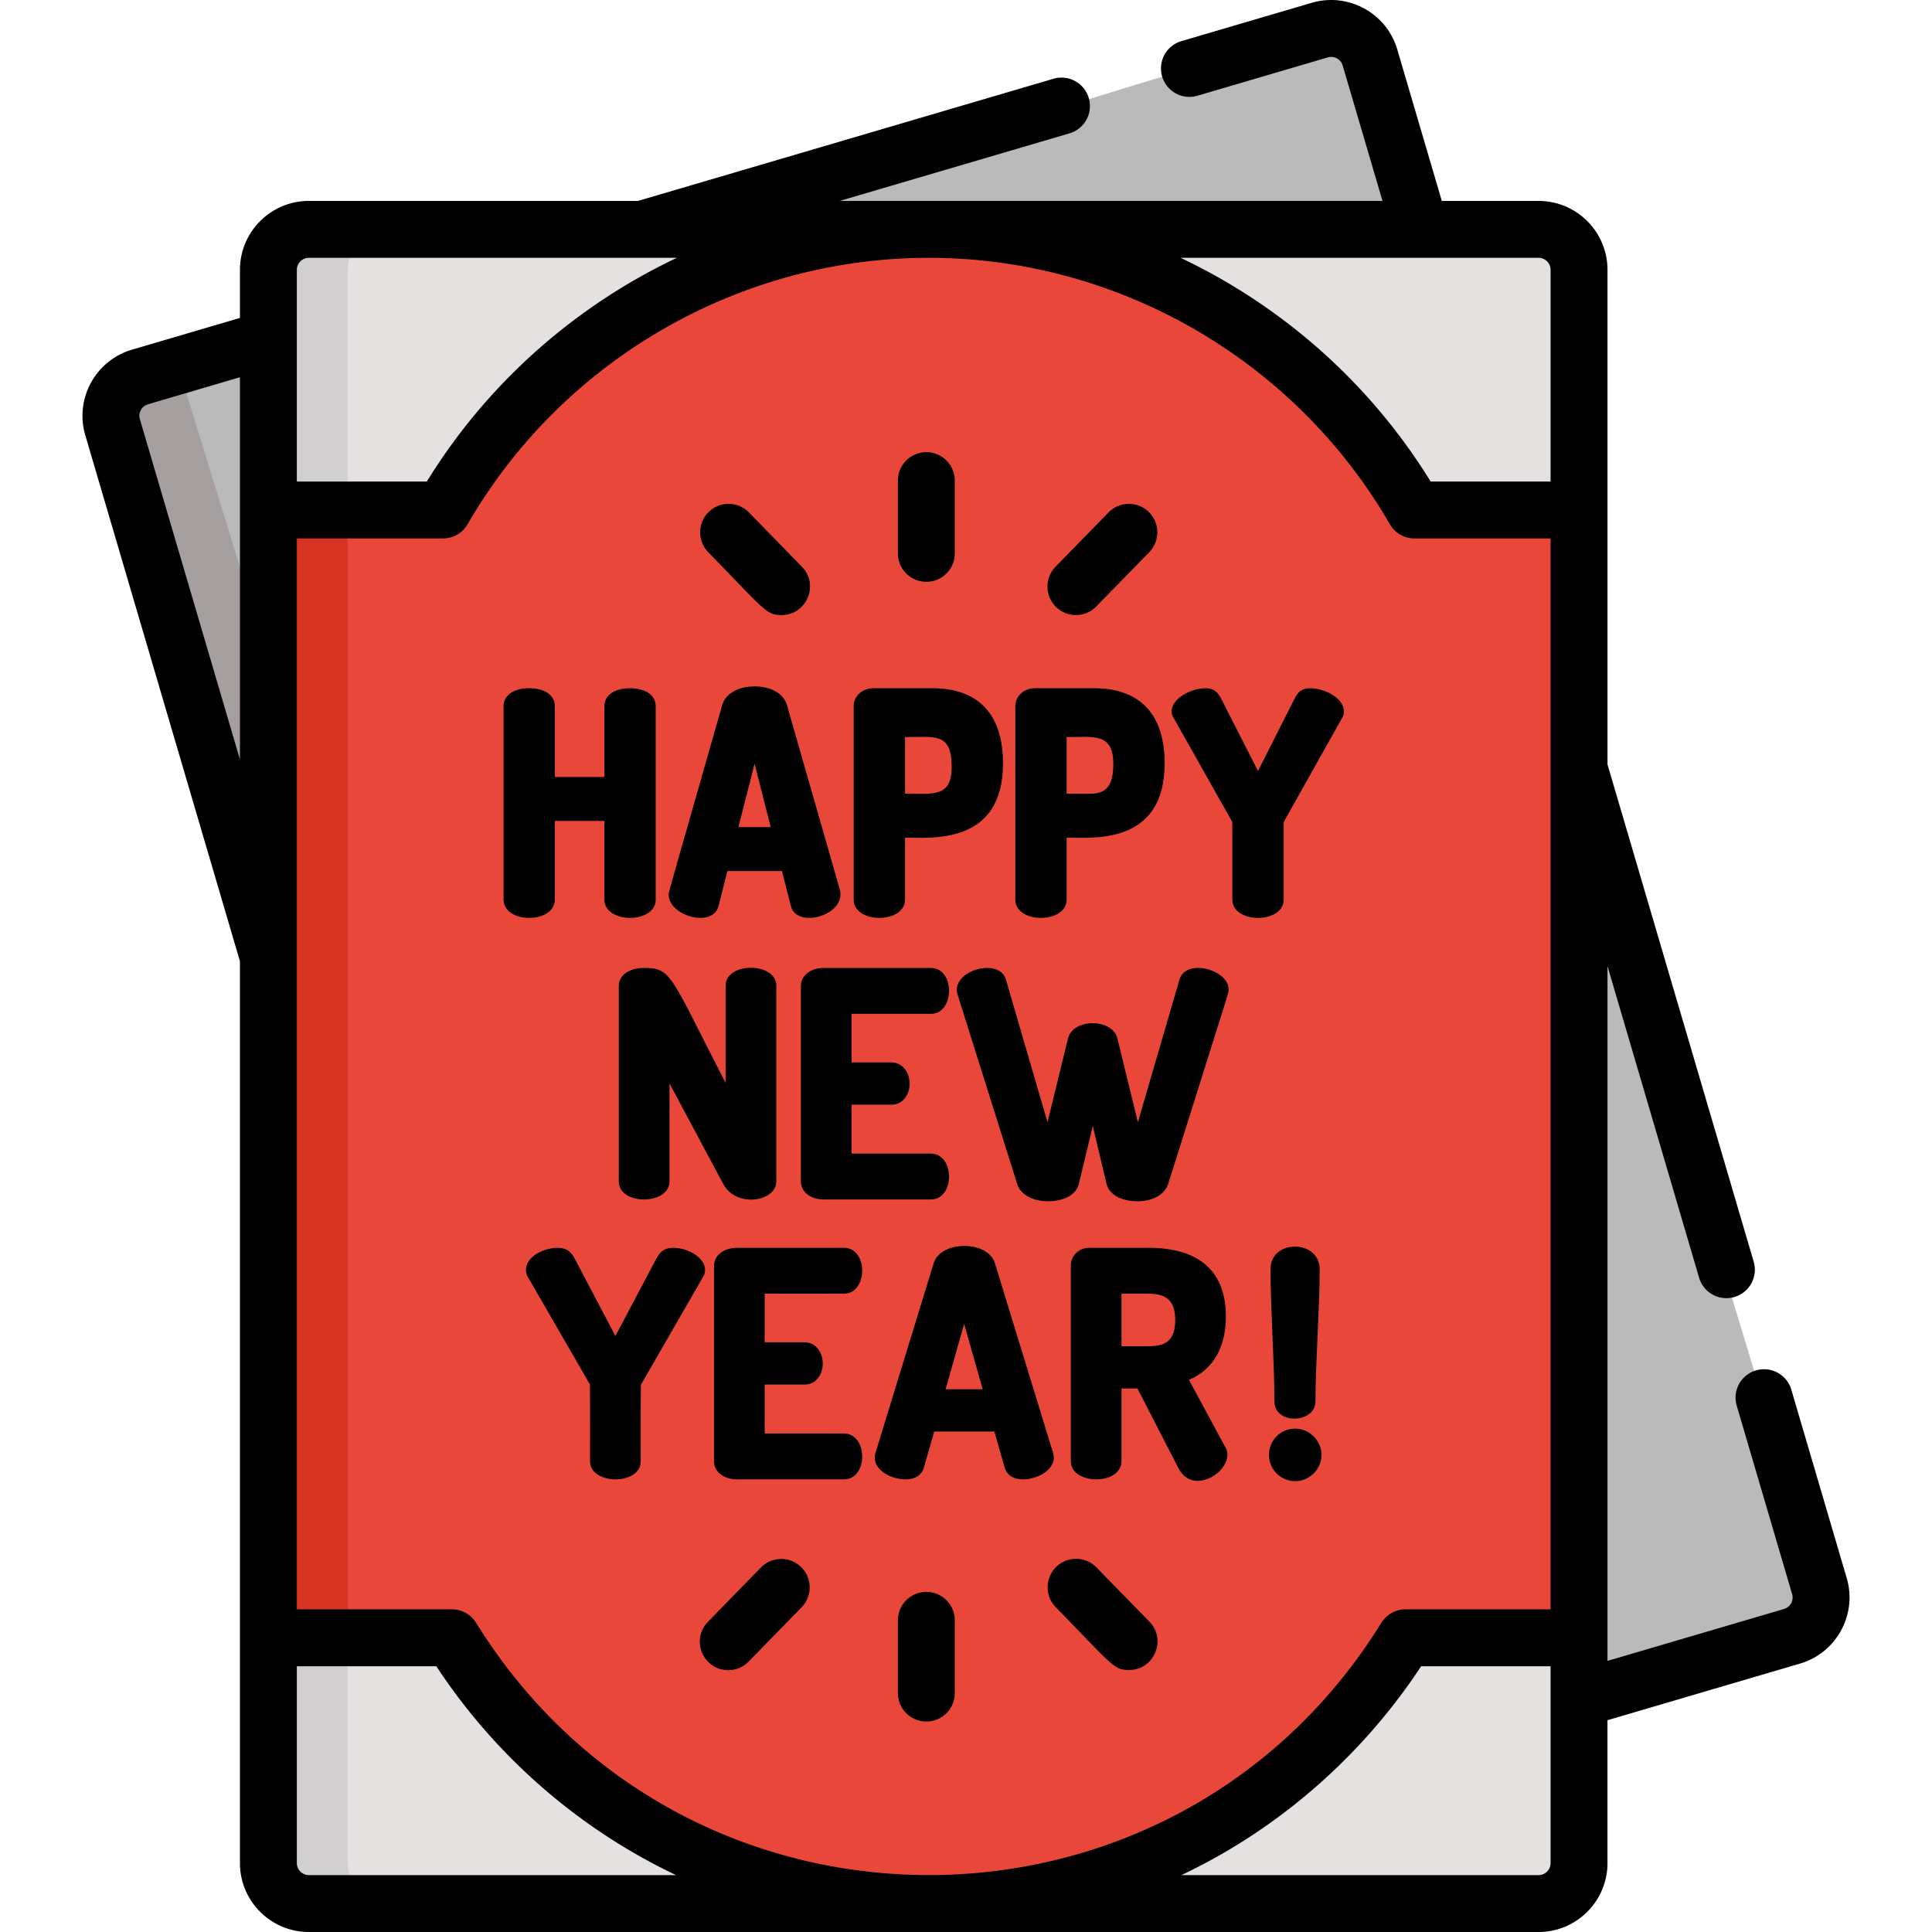 <svg xmlns="http://www.w3.org/2000/svg" viewBox="0 0 512 512">
  <path d="M73.138 89.9c-13.268 3.175-8.513 1.911-22.268 5.955l-13.784 4.052c-5.676 1.669-8.924 7.624-7.255 13.299L73.138 253.66V89.9z" fill="#bababa"/>
  <path d="m47.424 96.869-10.338 3.039c-5.676 1.669-8.924 7.624-7.255 13.299L73.138 253.66v-72.446C45.751 92.397 47.552 98.643 47.424 96.869z" fill="#a59f9f"/>
  <g fill="#bababa">
    <path d="m376.45 62.798-13.394-47.564c-1.669-5.677-7.625-8.925-13.301-7.256-52.057 15.306-19.506 5.456-179.612 54.821l206.307-.001z"/>
    <path d="m482.165 420.333-65.717-216.674v246.572c23.856-6.288 12.164-2.986 58.46-16.598 5.675-1.669 8.926-7.624 7.257-13.3z"/>
  </g>
  <path d="M407.742 60.787H81.839c-5.917 0-10.713 4.796-10.713 10.713v422.248c0 5.917 4.796 10.713 10.713 10.713h325.903c5.917 0 10.715-4.795 10.715-10.713V71.501c.001-5.917-4.797-10.714-10.715-10.714z" fill="#e5e1e1"/>
  <path d="M92.14 493.747V71.501c0-5.916 4.795-10.713 10.713-10.713H81.839c-5.917 0-10.713 4.796-10.713 10.713v422.248c0 5.917 4.796 10.713 10.713 10.713h21.014c-5.916-.002-10.713-4.798-10.713-10.715z" fill="#d1cfcf"/>
  <path d="M418.458 135.151H374.85c-25.675-44.45-73.709-74.364-128.729-74.364s-103.055 29.914-128.729 74.364H71.126v298.881h48.627c58.153 93.856 194.595 93.829 252.732 0h45.972V135.151h.001z" fill="#ea473b"/>
  <path fill="#d63322" d="M71.125 135.154h21.014v298.88H71.125z"/>
  <path d="M163.988 261.317v51.757c0 6.471 13.44 6.342 13.44 0V287.14l14.263 26.671c3.544 6.462 14.045 4.57 14.045-.738v-51.837c0-6.322-13.435-6.391-13.435 0v25.753c-14.716-28.436-14.198-30.477-21.593-30.477-4.021 0-6.72 1.932-6.72 4.805z"/>
  <path d="M246.706 268.674c6.352 0 6.445-12.161 0-12.161h-28.388c-3.524 0-6.082 2.021-6.082 4.803v51.757c0 2.785 2.559 4.804 6.082 4.804h28.388c3.155 0 4.805-3.019 4.805-6.002 0-3.569-2.021-6.16-4.805-6.16h-21.032v-12.959h10.584c3.121 0 4.805-2.846 4.805-5.522 0-3.239-2.066-5.682-4.805-5.682h-10.584v-12.879h21.032v.001z"/>
  <path d="M312.546 259.691 301.55 297.41l-5.416-22.176c-1.31-5.433-11.811-5.43-13.113-.008l-5.419 22.183-10.984-37.68c-1.676-6.34-14.9-2.413-12.841 3.883l15.784 50.141c.84 2.796 4.079 4.602 8.25 4.602 3.239 0 7.306-1.23 8.111-4.684l3.679-15.286 3.62 15.277c.811 3.462 4.878 4.693 8.116 4.693 4.142 0 7.299-1.747 8.241-4.583 17.035-54.114 16.022-50.572 16.022-51.58.001-5.284-11.515-8.364-13.054-2.501z"/>
  <path d="M178.393 330.683c-2.58 0-3.668 1.388-4.467 2.89l-10.839 20.476-10.752-20.445c-1.025-2.048-2.388-2.921-4.562-2.921-4.085 0-9.831 2.973-8.048 7.443.015.026 16.6 28.743 16.616 28.768.038.183.024 20.163.024 20.349 0 6.339 13.434 6.47 13.434 0 0-.182-.034-20.127.062-20.282l16.469-28.609c2.192-3.659-2.84-7.669-7.937-7.669z"/>
  <path d="M223.689 342.843c2.786 0 4.806-2.59 4.806-6.16 0-2.982-1.65-6.001-4.806-6.001h-28.388c-3.522 0-6.08 2.021-6.08 4.803v51.757c0 2.784 2.559 4.803 6.08 4.803h28.388c3.158 0 4.806-3.019 4.806-6 0-3.57-2.021-6.161-4.806-6.161h-21.033v-12.959h10.587c3.121 0 4.803-2.846 4.803-5.523 0-3.239-2.064-5.681-4.803-5.681h-10.587V342.84h21.033v.003z"/>
  <path d="m279.132 385.212-15.456-50.404c-1.858-6.191-14.415-6.141-16.256-.009-.047.155-15.374 50.107-15.419 50.262-.108.431-.198.803-.198 1.147 0 3.76 4.774 5.841 8.074 5.841 3.609 0 4.677-2.017 4.984-3.187l2.711-9.492h15.945l2.705 9.462c.316 1.2 1.385 3.217 4.994 3.217 3.81-.001 8.97-2.762 7.916-6.837zM250.6 368.163l4.907-17.318 4.906 17.318H250.6z"/>
  <path d="M315.092 365.669c6.33-2.669 9.786-8.56 9.786-16.785 0-11.908-7.064-18.201-20.434-18.201h-15.79c-2.738 0-4.883 2.075-4.883 4.724v51.837c0 3.154 3.381 4.803 6.716 4.803 3.957 0 6.722-1.975 6.722-4.803v-19.28h4.228l10.886 21.163c1.04 2.077 2.894 3.321 4.963 3.321 5.242 0 9.728-5.743 7.356-9.062l-9.55-17.717zm-10.649-8.909h-7.236v-13.918h7.236c4.906 0 6.999 2.094 6.999 6.999 0 4.916-2.027 6.919-6.999 6.919z"/>
  <path d="M343.255 378.611c-3.902 0-6.957 3.056-6.957 6.958a6.964 6.964 0 0 0 6.957 6.957c3.772 0 6.957-3.186 6.957-6.957-.001-3.773-3.186-6.958-6.957-6.958z"/>
  <path d="M348.617 371.373c0-10.404 1.116-24.552 1.116-35.088 0-3.43-2.76-5.92-6.557-5.92-3.817 0-6.48 2.435-6.48 5.92 0 10.529 1.038 24.622 1.038 35.088-.001 6.308 10.883 5.892 10.883 0z"/>
  <path d="M147.049 238.383v-20.829h13.119v20.829c0 6.491 13.603 6.499 13.603 0v-51.218c0-2.903-2.668-4.778-6.8-4.778-4.134 0-6.804 1.875-6.804 4.778v18.736h-13.119v-18.736c0-2.903-2.669-4.778-6.801-4.778-4.13 0-6.803 1.875-6.803 4.778v51.218c0 2.862 2.799 4.861 6.803 4.861 4.007-.001 6.802-1.999 6.802-4.861z"/>
  <path d="m190.403 240.168 2.372-9.325h14.46l2.378 9.35c1.603 6.006 14.565 2.399 12.994-4.299l-14.076-49.111c-.868-2.964-4.231-4.882-8.562-4.882-4.332 0-7.694 1.922-8.569 4.898-14.762 51.804-14.191 49.522-14.191 50.295-.002 5.629 11.634 8.922 13.194 3.074zm9.564-37.781 4.278 16.8h-8.554l4.276-16.8z"/>
  <path d="M239.84 238.383v-16.4c6.858 0 25.968 2.035 25.968-19.678 0-13.556-7.059-19.918-18.694-19.918h-15.581c-3.02 0-5.296 2.054-5.296 4.778v51.218c0 6.493 13.603 6.498 13.603 0zm0-43.054c7.977 0 12.365-1.281 12.365 7.943 0 8.14-5.021 7.057-12.365 7.057v-15z"/>
  <path d="M282.67 238.383v-16.4c6.858 0 25.969 2.035 25.969-19.678 0-13.557-7.06-19.918-18.695-19.918h-15.581c-3.019 0-5.296 2.054-5.296 4.778v51.218c.001 6.493 13.603 6.497 13.603 0zm0-43.054c7.096 0 12.366-1.204 12.366 7.055 0 4.599-1.063 7.944-5.844 7.944h-6.522v-14.999z"/>
  <path d="M347.234 182.387c-2.331 0-3.335 1.09-4.203 2.851l-9.65 19.089-9.737-19.121c-.83-1.538-1.724-2.82-4.184-2.82-4.661 0-10.388 3.78-8.661 7.479l15.65 27.749c.061.103.133.312.133.556v20.214c0 6.491 13.605 6.499 13.605 0V218.17c0-.221.058-.432.175-.625l15.539-27.692c.244-.519.244-1.018.244-1.316-.001-3.699-5.367-6.15-8.911-6.15z"/>
  <path d="m201.719 415.333-14.078 14.431a7.54 7.54 0 1 0 10.795 10.529l14.078-14.43a7.541 7.541 0 0 0-10.795-10.53z"/>
  <path d="M290.524 415.332a7.54 7.54 0 0 0-10.793 10.531c15.195 15.573 15.412 16.705 19.478 16.705 6.628 0 10.062-8.022 5.397-12.806l-14.082-14.43z"/>
  <path d="M245.49 421.867a7.54 7.54 0 0 0-7.54 7.54v19.275a7.54 7.54 0 0 0 15.08 0v-19.275a7.54 7.54 0 0 0-7.54-7.54z"/>
  <path d="M207.117 162.995c6.628 0 10.062-8.022 5.397-12.805l-14.078-14.43a7.54 7.54 0 0 0-10.794 10.53c15.19 15.571 15.41 16.705 19.475 16.705z"/>
  <path d="M285.126 162.995c1.96 0 3.92-.76 5.398-2.274l14.08-14.431a7.54 7.54 0 0 0-10.793-10.531l-14.08 14.431a7.54 7.54 0 0 0 5.395 12.805z"/>
  <path d="M245.49 154.186a7.54 7.54 0 0 0 7.54-7.54v-19.275a7.54 7.54 0 0 0-15.08 0v19.275a7.54 7.54 0 0 0 7.54 7.54z"/>
  <path d="M63.588 254.746v239.001c0 10.064 8.188 18.253 18.252 18.253h325.903c10.066 0 18.254-8.188 18.254-18.253v-37.875l51.037-15.006c9.656-2.839 15.203-13.004 12.364-22.66l-14.702-50.004a7.54 7.54 0 0 0-14.467 4.253l14.703 50.004a3.156 3.156 0 0 1-.259 2.414 3.163 3.163 0 0 1-1.892 1.526L426 440.154V256.032l24.302 82.656a7.54 7.54 0 0 0 14.467-4.253L426 202.574V71.5c0-10.064-8.189-18.252-18.254-18.252h-25.651l-11.802-40.141C367.453 3.45 357.285-2.096 347.63.744l-34.62 10.18a7.54 7.54 0 0 0 4.253 14.467l34.619-10.18a3.179 3.179 0 0 1 3.942 2.149l10.552 35.888H222.517l60.987-17.932a7.54 7.54 0 0 0-4.253-14.467L169.059 53.248H81.842c-10.064 0-18.252 8.189-18.252 18.252v12.757l-28.627 8.416c-9.655 2.839-15.201 13.004-12.362 22.66l40.987 139.413zm347.331-112.055v283.801h-38.431a7.538 7.538 0 0 0-6.409 3.569c-55.281 89.221-184.73 89.063-239.914 0a7.54 7.54 0 0 0-6.41-3.569H78.668V142.691h38.725a7.545 7.545 0 0 0 6.53-3.769c25.152-43.544 71.976-70.595 122.2-70.595s97.048 27.051 122.2 70.595a7.541 7.541 0 0 0 6.53 3.769h36.066zM81.842 496.92a3.177 3.177 0 0 1-3.173-3.173v-52.176h36.957c15.449 23.478 37.332 42.908 63.538 55.35H81.842v-.001zm329.077-3.173a3.178 3.178 0 0 1-3.175 3.173H313.08a153.683 153.683 0 0 0 10.151-5.272c21.442-12.208 39.824-29.466 53.386-50.078h34.301l.001 52.177zm-34.467-425.42h31.292a3.178 3.178 0 0 1 3.175 3.173v56.111h-31.788c-16.065-26.084-39.29-46.496-66.26-59.284h63.581zM78.668 71.5a3.177 3.177 0 0 1 3.173-3.173h97.531c-26.97 12.789-50.195 33.199-66.26 59.284H78.668V71.5zm-39.453 35.641 24.374-7.166v101.312L37.066 111.08a3.177 3.177 0 0 1 2.149-3.939z"/>
</svg>
